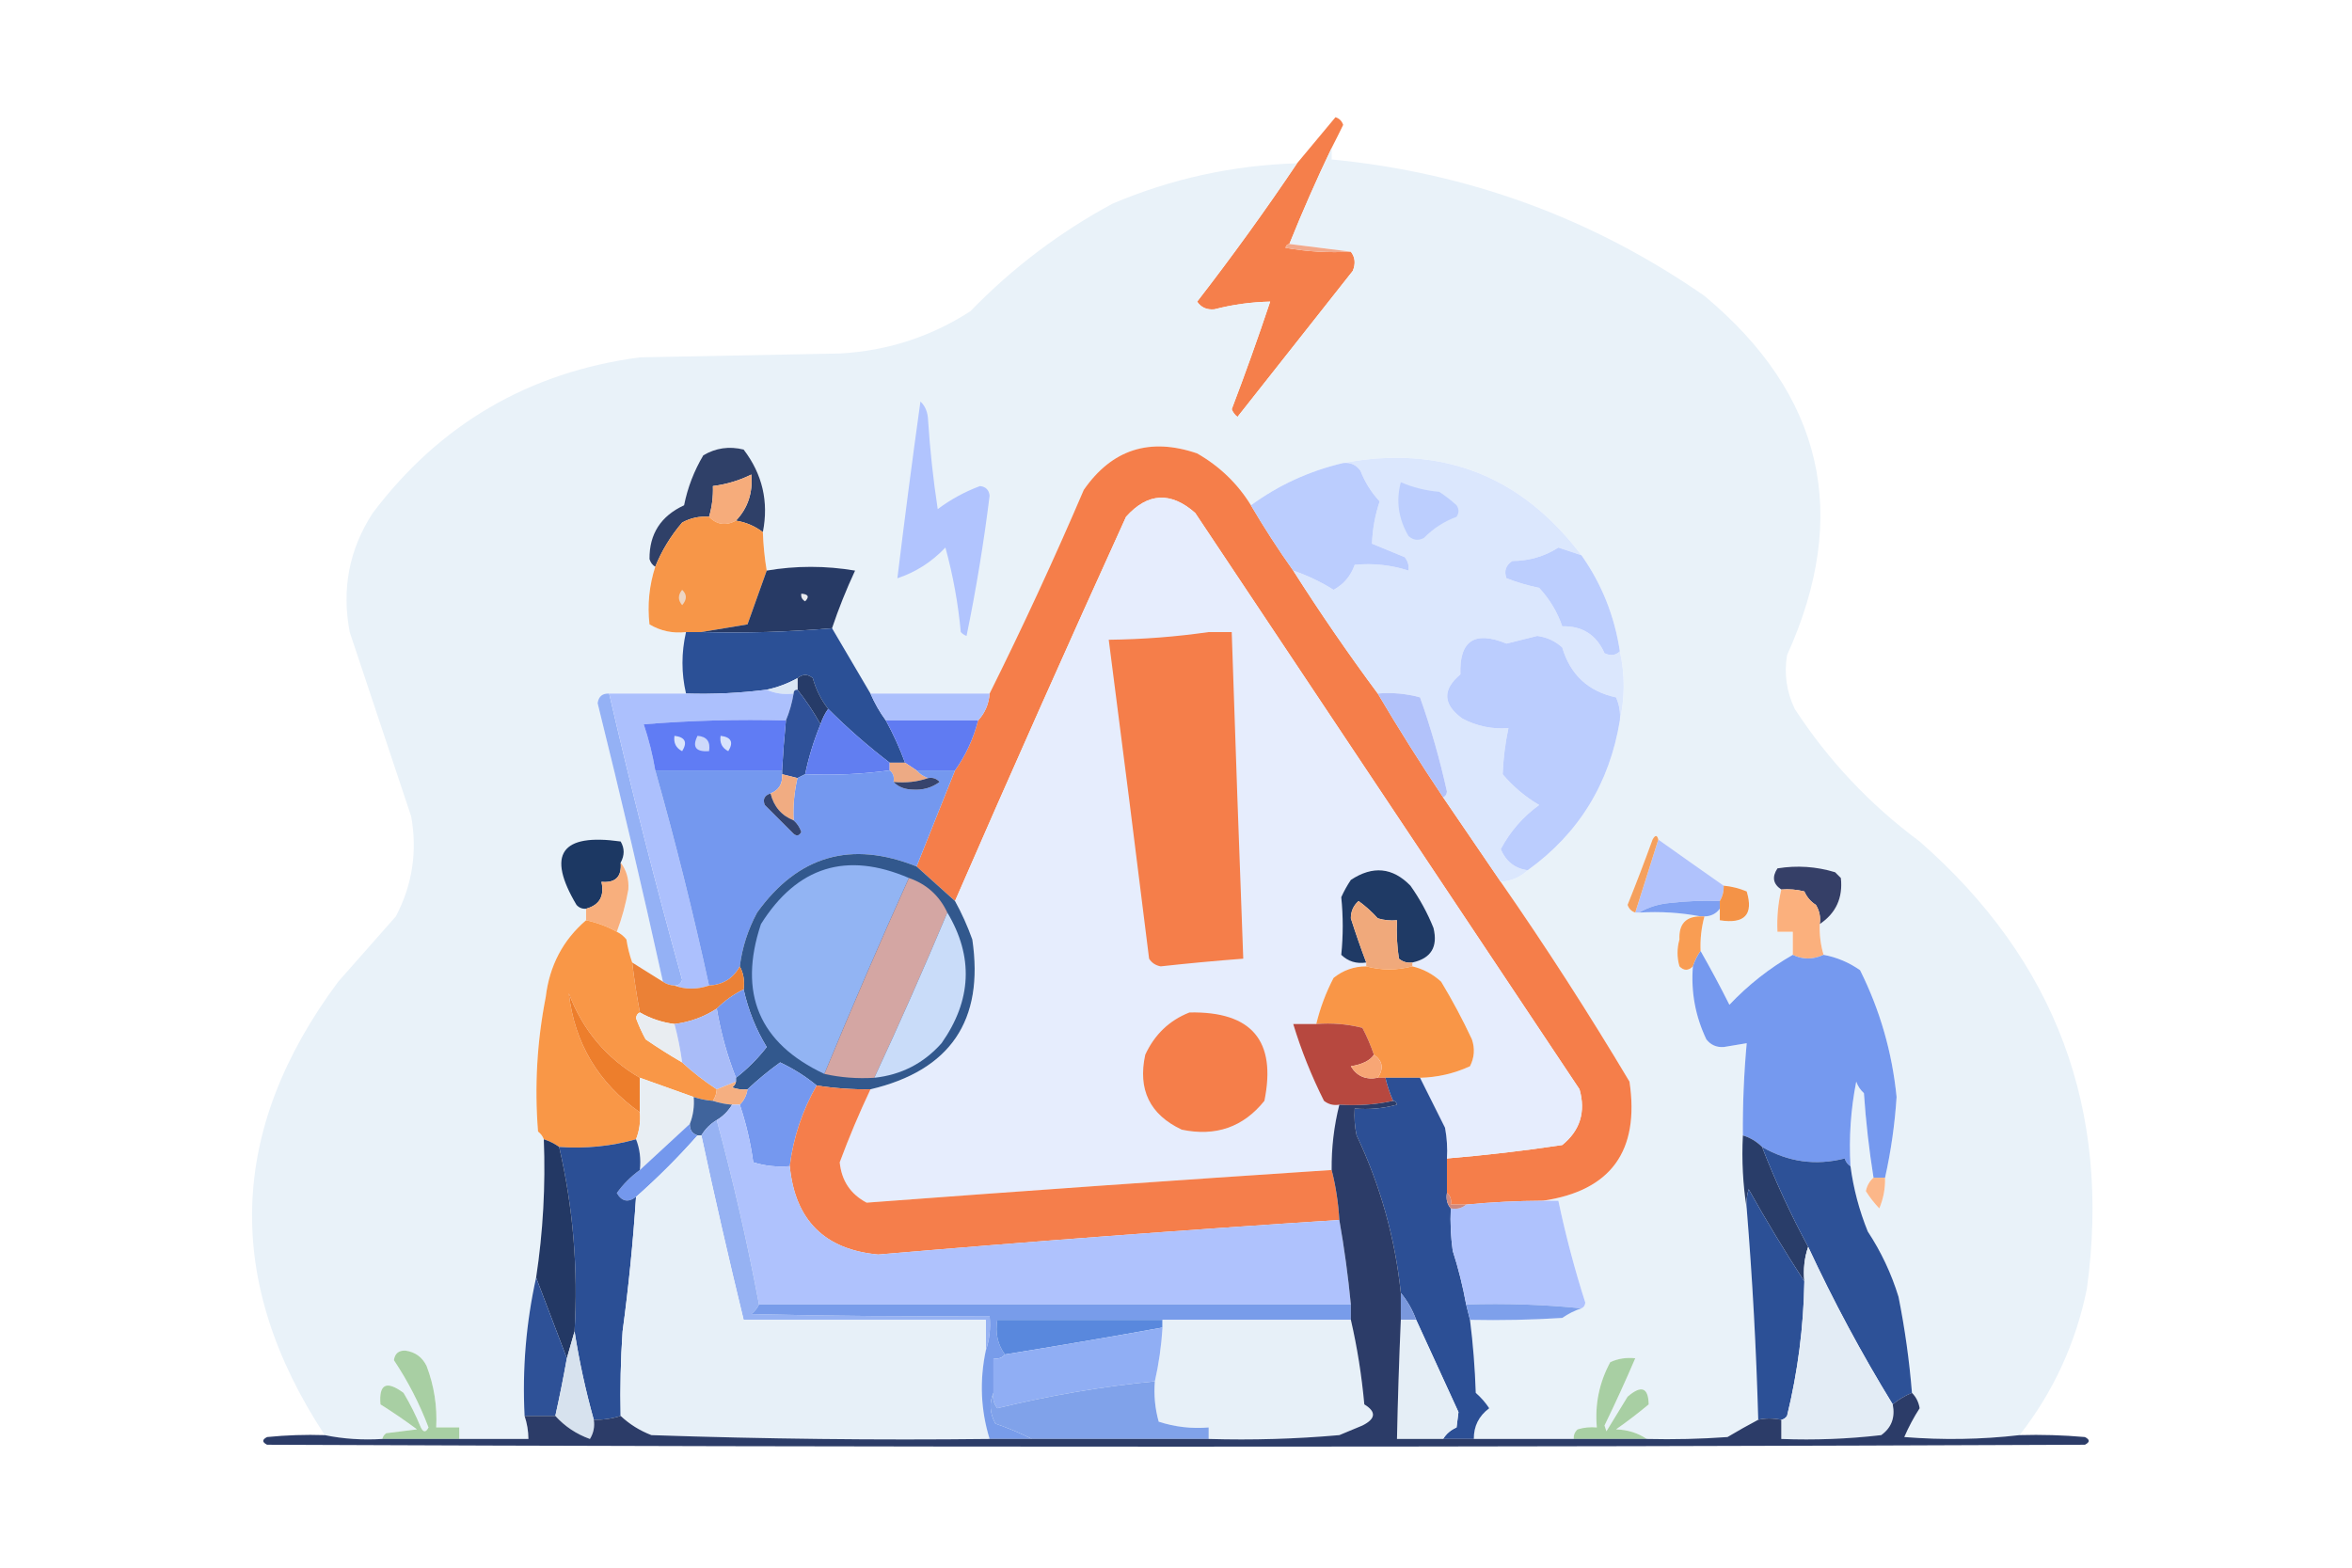 <?xml version="1.0" encoding="UTF-8"?>
<!DOCTYPE svg PUBLIC "-//W3C//DTD SVG 1.1//EN" "http://www.w3.org/Graphics/SVG/1.1/DTD/svg11.dtd">
<svg xmlns="http://www.w3.org/2000/svg" version="1.1" width="612px" height="408px" style="shape-rendering:geometricPrecision; text-rendering:geometricPrecision; image-rendering:optimizeQuality; fill-rule:evenodd; clip-rule:evenodd" xmlns:xlink="http://www.w3.org/1999/xlink">
<g><path style="opacity:1" fill="#f57f4b" d="M 346.5,38.5 C 342.597,46.648 338.93,54.981 335.5,63.5C 334.957,63.56 334.624,63.893 334.5,64.5C 340.128,65.495 345.794,65.829 351.5,65.5C 352.613,66.946 352.78,68.613 352,70.5C 342,83.167 332,95.833 322,108.5C 321.308,107.975 320.808,107.308 320.5,106.5C 324.041,97.207 327.375,87.874 330.5,78.5C 325.593,78.601 320.76,79.268 316,80.5C 314.027,80.691 312.527,80.024 311.5,78.5C 320.604,66.743 329.27,54.743 337.5,42.5C 340.836,38.491 344.169,34.491 347.5,30.5C 348.5,30.833 349.167,31.5 349.5,32.5C 348.481,34.604 347.481,36.604 346.5,38.5 Z"/></g>
<g><path style="opacity:1" fill="#e9f2f9" d="M 346.5,38.5 C 346.5,39.5 346.5,40.5 346.5,41.5C 382.021,44.948 414.355,56.782 443.5,77C 474.402,102.771 481.569,133.938 465,170.5C 464.191,175.363 464.858,180.03 467,184.5C 475.748,197.917 486.582,209.417 499.5,219C 534.926,250.02 549.426,288.853 543,335.5C 540.099,349.629 534.266,362.295 525.5,373.5C 515.577,374.64 505.577,374.807 495.5,374C 496.638,371.371 497.971,368.871 499.5,366.5C 499.248,364.927 498.582,363.594 497.5,362.5C 496.823,354.116 495.656,345.783 494,337.5C 492.136,331.44 489.47,325.774 486,320.5C 483.779,315.007 482.279,309.34 481.5,303.5C 481.071,296.053 481.571,288.719 483,281.5C 483.419,282.672 484.085,283.672 485,284.5C 485.508,291.922 486.342,299.256 487.5,306.5C 486.475,307.374 485.808,308.541 485.5,310C 486.497,311.596 487.663,313.096 489,314.5C 490.079,311.937 490.579,309.271 490.5,306.5C 492.04,299.589 493.04,292.589 493.5,285.5C 492.347,273.885 489.181,262.885 484,252.5C 481.104,250.467 477.937,249.134 474.5,248.5C 473.735,245.904 473.401,243.237 473.5,240.5C 477.729,237.665 479.562,233.665 479,228.5C 478.5,228 478,227.5 477.5,227C 472.589,225.508 467.589,225.174 462.5,226C 461.02,228.235 461.353,230.068 463.5,231.5C 462.656,235.099 462.323,238.766 462.5,242.5C 463.833,242.5 465.167,242.5 466.5,242.5C 466.5,244.5 466.5,246.5 466.5,248.5C 460.425,251.972 454.925,256.306 450,261.5C 447.578,256.683 445.078,252.016 442.5,247.5C 442.368,244.43 442.701,241.43 443.5,238.5C 445.199,238.473 446.533,237.806 447.5,236.5C 447.5,237.5 447.5,238.5 447.5,239.5C 453.981,240.526 456.314,238.026 454.5,232C 452.564,231.187 450.564,230.687 448.5,230.5C 442.878,226.562 437.211,222.562 431.5,218.5C 431.19,217.262 430.69,217.262 430,218.5C 427.931,224.206 425.765,229.872 423.5,235.5C 423.855,236.522 424.522,237.189 425.5,237.5C 425.833,237.5 426.167,237.5 426.5,237.5C 432.026,237.179 437.36,237.512 442.5,238.5C 438.648,238.489 436.815,240.489 437,244.5C 436.333,246.833 436.333,249.167 437,251.5C 438.145,252.684 439.312,252.684 440.5,251.5C 439.965,258.157 441.132,264.49 444,270.5C 445.126,271.944 446.626,272.61 448.5,272.5C 450.512,272.16 452.512,271.827 454.5,271.5C 453.776,279.479 453.442,287.479 453.5,295.5C 453.177,302.022 453.51,308.355 454.5,314.5C 455.991,332.802 456.991,351.135 457.5,369.5C 454.858,370.895 452.191,372.395 449.5,374C 442.508,374.5 435.508,374.666 428.5,374.5C 426.189,372.932 423.522,372.098 420.5,372C 423.423,369.955 426.257,367.788 429,365.5C 428.911,361.075 427.078,360.408 423.5,363.5C 421.667,366.5 419.833,369.5 418,372.5C 417.833,372 417.667,371.5 417.5,371C 420.338,365.163 423.005,359.33 425.5,353.5C 423.208,353.244 421.041,353.577 419,354.5C 416.132,359.801 414.965,365.467 415.5,371.5C 413.801,371.34 412.134,371.506 410.5,372C 409.748,372.671 409.414,373.504 409.5,374.5C 400.833,374.5 392.167,374.5 383.5,374.5C 383.461,371.19 384.794,368.524 387.5,366.5C 386.52,365.019 385.353,363.685 384,362.5C 383.793,356.086 383.293,349.753 382.5,343.5C 390.507,343.666 398.507,343.5 406.5,343C 408.078,341.906 409.745,341.072 411.5,340.5C 412.097,340.265 412.43,339.765 412.5,339C 409.71,330.264 407.377,321.431 405.5,312.5C 404.167,312.5 402.833,312.5 401.5,312.5C 419.173,309.888 426.673,299.554 424,281.5C 413.429,263.767 402.262,246.433 390.5,229.5C 393.241,229.293 395.574,228.293 397.5,226.5C 410.802,216.922 418.802,203.922 421.5,187.5C 422.833,181.5 422.833,175.5 421.5,169.5C 420.105,160.298 416.771,151.965 411.5,144.5C 395.711,123.685 375.045,115.685 349.5,120.5C 340.702,122.568 332.702,126.235 325.5,131.5C 322.024,125.859 317.357,121.359 311.5,118C 299.155,113.782 289.322,116.949 282,127.5C 274.287,145.515 266.121,163.182 257.5,180.5C 247.167,180.5 236.833,180.5 226.5,180.5C 223.139,174.816 219.806,169.149 216.5,163.5C 218.21,158.409 220.21,153.409 222.5,148.5C 214.776,147.202 207.109,147.202 199.5,148.5C 198.949,145.193 198.616,141.86 198.5,138.5C 200.06,130.574 198.393,123.407 193.5,117C 189.756,116.071 186.256,116.571 183,118.5C 180.59,122.563 178.923,126.896 178,131.5C 171.94,134.303 168.94,138.97 169,145.5C 169.278,146.416 169.778,147.082 170.5,147.5C 168.929,152.397 168.429,157.397 169,162.5C 171.904,164.227 175.07,164.893 178.5,164.5C 177.27,169.878 177.27,175.211 178.5,180.5C 171.833,180.5 165.167,180.5 158.5,180.5C 156.748,180.418 155.748,181.251 155.5,183C 161.489,207.088 167.156,231.254 172.5,255.5C 169.833,253.833 167.167,252.167 164.5,250.5C 163.815,248.586 163.315,246.586 163,244.5C 162.292,243.619 161.458,242.953 160.5,242.5C 161.832,238.966 162.832,235.3 163.5,231.5C 163.684,228.795 163.017,226.462 161.5,224.5C 162.536,222.609 162.536,220.776 161.5,219C 145.991,216.812 142.157,222.312 150,235.5C 150.671,236.252 151.504,236.586 152.5,236.5C 152.5,237.5 152.5,238.5 152.5,239.5C 146.477,244.656 142.977,251.323 142,259.5C 139.731,271.074 139.065,282.741 140,294.5C 140.717,295.044 141.217,295.711 141.5,296.5C 141.973,308.6 141.307,320.6 139.5,332.5C 136.883,344.319 135.883,356.319 136.5,368.5C 137.15,370.435 137.483,372.435 137.5,374.5C 131.5,374.5 125.5,374.5 119.5,374.5C 119.5,373.5 119.5,372.5 119.5,371.5C 117.5,371.5 115.5,371.5 113.5,371.5C 113.795,365.989 112.962,360.656 111,355.5C 109.865,353.197 108.032,351.864 105.5,351.5C 103.734,351.434 102.734,352.268 102.5,354C 106.146,359.457 109.146,365.291 111.5,371.5C 110.833,372.833 110.167,372.833 109.5,371.5C 108.237,368.397 106.737,365.397 105,362.5C 100.543,359.195 98.543,360.195 99,365.5C 102.253,367.543 105.42,369.71 108.5,372C 105.833,372.333 103.167,372.667 100.5,373C 99.944,373.383 99.611,373.883 99.5,374.5C 94.305,374.821 89.305,374.487 84.5,373.5C 58.164,333.37 59.331,294.037 88,255.5C 93,249.833 98,244.167 103,238.5C 107.289,230.347 108.622,221.681 107,212.5C 101.667,196.5 96.333,180.5 91,164.5C 88.854,153.286 90.854,142.953 97,133.5C 114.507,110.328 137.674,96.828 166.5,93C 183.833,92.667 201.167,92.333 218.5,92C 230.837,91.332 242.171,87.665 252.5,81C 263.415,69.746 275.748,60.413 289.5,53C 304.826,46.501 320.826,43.001 337.5,42.5C 329.27,54.743 320.604,66.743 311.5,78.5C 312.527,80.024 314.027,80.691 316,80.5C 320.76,79.268 325.593,78.601 330.5,78.5C 327.375,87.874 324.041,97.207 320.5,106.5C 320.808,107.308 321.308,107.975 322,108.5C 332,95.833 342,83.167 352,70.5C 352.78,68.613 352.613,66.946 351.5,65.5C 346.167,64.833 340.833,64.167 335.5,63.5C 338.93,54.981 342.597,46.648 346.5,38.5 Z"/></g>
<g><path style="opacity:1" fill="#f2a98b" d="M 335.5,63.5 C 340.833,64.167 346.167,64.833 351.5,65.5C 345.794,65.829 340.128,65.495 334.5,64.5C 334.624,63.893 334.957,63.56 335.5,63.5 Z"/></g>
<g><path style="opacity:1" fill="#b1c4fe" d="M 239.5,104.5 C 240.777,105.694 241.444,107.36 241.5,109.5C 242.003,117.209 242.836,124.876 244,132.5C 247.362,129.985 251.029,127.985 255,126.5C 256.5,126.667 257.333,127.5 257.5,129C 255.986,141.25 253.986,153.416 251.5,165.5C 250.914,165.291 250.414,164.957 250,164.5C 249.313,157.047 247.98,149.714 246,142.5C 242.44,146.248 238.273,148.915 233.5,150.5C 235.371,135.111 237.371,119.778 239.5,104.5 Z"/></g>
<g><path style="opacity:1" fill="#2f4068" d="M 198.5,138.5 C 196.453,136.925 194.119,135.925 191.5,135.5C 194.588,132.237 195.922,128.237 195.5,123.5C 192.381,125.051 189.048,126.051 185.5,126.5C 185.599,129.237 185.265,131.904 184.5,134.5C 182.011,134.298 179.677,134.798 177.5,136C 174.5,139.514 172.167,143.347 170.5,147.5C 169.778,147.082 169.278,146.416 169,145.5C 168.94,138.97 171.94,134.303 178,131.5C 178.923,126.896 180.59,122.563 183,118.5C 186.256,116.571 189.756,116.071 193.5,117C 198.393,123.407 200.06,130.574 198.5,138.5 Z"/></g>
<g><path style="opacity:1" fill="#f57e4a" d="M 325.5,131.5 C 328.907,137.309 332.574,142.975 336.5,148.5C 343.476,159.465 350.809,170.131 358.5,180.5C 363.906,189.641 369.572,198.641 375.5,207.5C 380.5,214.833 385.5,222.167 390.5,229.5C 402.262,246.433 413.429,263.767 424,281.5C 426.673,299.554 419.173,309.888 401.5,312.5C 394.814,312.527 388.148,312.861 381.5,313.5C 380.167,313.5 378.833,313.5 377.5,313.5C 377.737,312.209 377.404,311.209 376.5,310.5C 376.5,307.5 376.5,304.5 376.5,301.5C 386.552,300.663 396.552,299.496 406.5,298C 411.153,294.212 412.653,289.378 411,283.5C 377.667,233.5 344.333,183.5 311,133.5C 304.633,127.888 298.633,128.221 293,134.5C 277.88,167.737 263.047,201.07 248.5,234.5C 245.141,231.471 241.808,228.471 238.5,225.5C 241.837,217.155 245.17,208.821 248.5,200.5C 251.284,196.595 253.284,192.262 254.5,187.5C 256.293,185.574 257.293,183.241 257.5,180.5C 266.121,163.182 274.287,145.515 282,127.5C 289.322,116.949 299.155,113.782 311.5,118C 317.357,121.359 322.024,125.859 325.5,131.5 Z"/></g>
<g><path style="opacity:1" fill="#dbe7fd" d="M 411.5,144.5 C 409.516,143.844 407.516,143.178 405.5,142.5C 401.888,144.809 397.888,145.976 393.5,146C 391.789,147.133 391.289,148.633 392,150.5C 394.737,151.56 397.57,152.394 400.5,153C 403.225,155.942 405.225,159.275 406.5,163C 411.705,162.865 415.372,165.198 417.5,170C 419.066,170.765 420.399,170.598 421.5,169.5C 422.833,175.5 422.833,181.5 421.5,187.5C 421.682,185.409 421.348,183.409 420.5,181.5C 413.275,179.942 408.608,175.609 406.5,168.5C 404.651,166.826 402.484,165.826 400,165.5C 397.333,166.167 394.667,166.833 392,167.5C 383.693,164.074 379.693,166.741 380,175.5C 375.26,179.492 375.427,183.325 380.5,187C 384.253,188.989 388.253,189.822 392.5,189.5C 391.656,193.494 391.156,197.494 391,201.5C 393.727,204.731 396.894,207.397 400.5,209.5C 396.279,212.555 392.945,216.388 390.5,221C 391.839,224.18 394.173,226.014 397.5,226.5C 395.574,228.293 393.241,229.293 390.5,229.5C 385.5,222.167 380.5,214.833 375.5,207.5C 376.097,207.265 376.43,206.765 376.5,206C 374.669,197.676 372.336,189.509 369.5,181.5C 365.893,180.511 362.226,180.177 358.5,180.5C 350.809,170.131 343.476,159.465 336.5,148.5C 340.191,149.762 343.691,151.429 347,153.5C 349.638,152.083 351.472,149.916 352.5,147C 357.267,146.533 361.933,147.033 366.5,148.5C 366.67,147.178 366.337,146.011 365.5,145C 362.65,143.829 359.816,142.662 357,141.5C 357.137,137.714 357.804,134.047 359,130.5C 356.833,128.17 355.166,125.503 354,122.5C 352.89,120.963 351.39,120.297 349.5,120.5C 375.045,115.685 395.711,123.685 411.5,144.5 Z"/></g>
<g><path style="opacity:1" fill="#bbcdfe" d="M 349.5,120.5 C 351.39,120.297 352.89,120.963 354,122.5C 355.166,125.503 356.833,128.17 359,130.5C 357.804,134.047 357.137,137.714 357,141.5C 359.816,142.662 362.65,143.829 365.5,145C 366.337,146.011 366.67,147.178 366.5,148.5C 361.933,147.033 357.267,146.533 352.5,147C 351.472,149.916 349.638,152.083 347,153.5C 343.691,151.429 340.191,149.762 336.5,148.5C 332.574,142.975 328.907,137.309 325.5,131.5C 332.702,126.235 340.702,122.568 349.5,120.5 Z"/></g>
<g><path style="opacity:1" fill="#f6ac7b" d="M 191.5,135.5 C 188.875,136.924 186.542,136.591 184.5,134.5C 185.265,131.904 185.599,129.237 185.5,126.5C 189.048,126.051 192.381,125.051 195.5,123.5C 195.922,128.237 194.588,132.237 191.5,135.5 Z"/></g>
<g><path style="opacity:1" fill="#bccefe" d="M 364.5,125.5 C 367.62,126.86 370.953,127.693 374.5,128C 376.09,129.046 377.59,130.213 379,131.5C 379.667,132.5 379.667,133.5 379,134.5C 375.776,135.688 372.943,137.522 370.5,140C 369.056,140.781 367.723,140.614 366.5,139.5C 363.874,135.03 363.208,130.363 364.5,125.5 Z"/></g>
<g><path style="opacity:1" fill="#e6edfd" d="M 376.5,301.5 C 376.664,298.813 376.497,296.146 376,293.5C 373.807,289.114 371.64,284.78 369.5,280.5C 374.049,280.391 378.382,279.391 382.5,277.5C 383.647,275.235 383.814,272.902 383,270.5C 380.588,265.341 377.921,260.341 375,255.5C 372.843,253.505 370.343,252.172 367.5,251.5C 367.5,251.167 367.5,250.833 367.5,250.5C 372.369,249.438 374.202,246.438 373,241.5C 371.435,237.6 369.435,233.934 367,230.5C 362.363,225.735 357.196,225.235 351.5,229C 350.54,230.419 349.707,231.919 349,233.5C 349.508,238.515 349.508,243.515 349,248.5C 350.789,250.229 352.956,250.896 355.5,250.5C 355.5,250.833 355.5,251.167 355.5,251.5C 352.325,251.503 349.492,252.503 347,254.5C 344.998,258.342 343.498,262.342 342.5,266.5C 340.5,266.5 338.5,266.5 336.5,266.5C 338.569,273.32 341.236,279.987 344.5,286.5C 345.689,287.429 347.022,287.762 348.5,287.5C 347.103,293.071 346.436,298.738 346.5,304.5C 306.134,307.145 265.801,309.979 225.5,313C 221.301,310.775 218.968,307.275 218.5,302.5C 220.894,296.046 223.561,289.713 226.5,283.5C 247.284,278.595 256.117,265.595 253,244.5C 251.746,240.996 250.246,237.663 248.5,234.5C 263.047,201.07 277.88,167.737 293,134.5C 298.633,128.221 304.633,127.888 311,133.5C 344.333,183.5 377.667,233.5 411,283.5C 412.653,289.378 411.153,294.212 406.5,298C 396.552,299.496 386.552,300.663 376.5,301.5 Z"/></g>
<g><path style="opacity:1" fill="#f79648" d="M 184.5,134.5 C 186.542,136.591 188.875,136.924 191.5,135.5C 194.119,135.925 196.453,136.925 198.5,138.5C 198.616,141.86 198.949,145.193 199.5,148.5C 197.837,153.154 196.171,157.821 194.5,162.5C 190.353,163.167 186.353,163.834 182.5,164.5C 181.167,164.5 179.833,164.5 178.5,164.5C 175.07,164.893 171.904,164.227 169,162.5C 168.429,157.397 168.929,152.397 170.5,147.5C 172.167,143.347 174.5,139.514 177.5,136C 179.677,134.798 182.011,134.298 184.5,134.5 Z"/></g>
<g><path style="opacity:1" fill="#bccefe" d="M 411.5,144.5 C 416.771,151.965 420.105,160.298 421.5,169.5C 420.399,170.598 419.066,170.765 417.5,170C 415.372,165.198 411.705,162.865 406.5,163C 405.225,159.275 403.225,155.942 400.5,153C 397.57,152.394 394.737,151.56 392,150.5C 391.289,148.633 391.789,147.133 393.5,146C 397.888,145.976 401.888,144.809 405.5,142.5C 407.516,143.178 409.516,143.844 411.5,144.5 Z"/></g>
<g><path style="opacity:1" fill="#273a65" d="M 216.5,163.5 C 205.248,164.477 193.914,164.811 182.5,164.5C 186.353,163.834 190.353,163.167 194.5,162.5C 196.171,157.821 197.837,153.154 199.5,148.5C 207.109,147.202 214.776,147.202 222.5,148.5C 220.21,153.409 218.21,158.409 216.5,163.5 Z"/></g>
<g><path style="opacity:1" fill="#e8eaee" d="M 208.5,154.5 C 210.337,154.639 210.67,155.306 209.5,156.5C 208.702,156.043 208.369,155.376 208.5,154.5 Z"/></g>
<g><path style="opacity:1" fill="#edd5c4" d="M 177.5,153.5 C 178.782,154.708 178.782,156.042 177.5,157.5C 176.374,156.192 176.374,154.858 177.5,153.5 Z"/></g>
<g><path style="opacity:1" fill="#2b5096" d="M 216.5,163.5 C 219.806,169.149 223.139,174.816 226.5,180.5C 227.596,183.032 228.929,185.365 230.5,187.5C 232.438,191.043 234.105,194.71 235.5,198.5C 234.167,198.5 232.833,198.5 231.5,198.5C 225.839,194.17 220.506,189.504 215.5,184.5C 213.653,182.139 212.32,179.472 211.5,176.5C 210.192,175.374 208.858,175.374 207.5,176.5C 204.993,177.892 202.327,178.892 199.5,179.5C 192.543,180.386 185.543,180.72 178.5,180.5C 177.27,175.211 177.27,169.878 178.5,164.5C 179.833,164.5 181.167,164.5 182.5,164.5C 193.914,164.811 205.248,164.477 216.5,163.5 Z"/></g>
<g><path style="opacity:1" fill="#f57e4a" d="M 314.5,164.5 C 316.5,164.5 318.5,164.5 320.5,164.5C 321.433,192.837 322.433,221.17 323.5,249.5C 316.326,250.048 309.159,250.715 302,251.5C 300.674,251.245 299.674,250.578 299,249.5C 295.581,221.815 292.081,194.148 288.5,166.5C 297.358,166.392 306.025,165.725 314.5,164.5 Z"/></g>
<g><path style="opacity:1" fill="#bbcdfe" d="M 421.5,187.5 C 418.802,203.922 410.802,216.922 397.5,226.5C 394.173,226.014 391.839,224.18 390.5,221C 392.945,216.388 396.279,212.555 400.5,209.5C 396.894,207.397 393.727,204.731 391,201.5C 391.156,197.494 391.656,193.494 392.5,189.5C 388.253,189.822 384.253,188.989 380.5,187C 375.427,183.325 375.26,179.492 380,175.5C 379.693,166.741 383.693,164.074 392,167.5C 394.667,166.833 397.333,166.167 400,165.5C 402.484,165.826 404.651,166.826 406.5,168.5C 408.608,175.609 413.275,179.942 420.5,181.5C 421.348,183.409 421.682,185.409 421.5,187.5 Z"/></g>
<g><path style="opacity:1" fill="#263b68" d="M 215.5,184.5 C 214.655,185.671 213.989,187.005 213.5,188.5C 211.748,185.328 209.748,182.328 207.5,179.5C 207.5,178.5 207.5,177.5 207.5,176.5C 208.858,175.374 210.192,175.374 211.5,176.5C 212.32,179.472 213.653,182.139 215.5,184.5 Z"/></g>
<g><path style="opacity:1" fill="#dae6f5" d="M 207.5,176.5 C 207.5,177.5 207.5,178.5 207.5,179.5C 206.833,179.5 206.5,179.833 206.5,180.5C 203.941,180.802 201.607,180.468 199.5,179.5C 202.327,178.892 204.993,177.892 207.5,176.5 Z"/></g>
<g><path style="opacity:1" fill="#94b1f5" d="M 158.5,180.5 C 164.275,205.433 170.609,230.267 177.5,255C 177.164,256.03 176.497,256.53 175.5,256.5C 174.391,256.443 173.391,256.11 172.5,255.5C 167.156,231.254 161.489,207.088 155.5,183C 155.748,181.251 156.748,180.418 158.5,180.5 Z"/></g>
<g><path style="opacity:1" fill="#acc0fd" d="M 199.5,179.5 C 201.607,180.468 203.941,180.802 206.5,180.5C 206.073,183.01 205.407,185.343 204.5,187.5C 192.149,187.168 179.815,187.501 167.5,188.5C 168.816,192.429 169.816,196.429 170.5,200.5C 175.729,218.98 180.396,237.647 184.5,256.5C 181.344,257.551 178.344,257.551 175.5,256.5C 176.497,256.53 177.164,256.03 177.5,255C 170.609,230.267 164.275,205.433 158.5,180.5C 165.167,180.5 171.833,180.5 178.5,180.5C 185.543,180.72 192.543,180.386 199.5,179.5 Z"/></g>
<g><path style="opacity:1" fill="#2f5199" d="M 207.5,179.5 C 209.748,182.328 211.748,185.328 213.5,188.5C 211.768,192.697 210.435,197.031 209.5,201.5C 208.833,201.833 208.167,202.167 207.5,202.5C 206.167,202.167 204.833,201.833 203.5,201.5C 203.5,201.167 203.5,200.833 203.5,200.5C 203.739,196.158 204.073,191.824 204.5,187.5C 205.407,185.343 206.073,183.01 206.5,180.5C 206.5,179.833 206.833,179.5 207.5,179.5 Z"/></g>
<g><path style="opacity:1" fill="#acc0fd" d="M 226.5,180.5 C 236.833,180.5 247.167,180.5 257.5,180.5C 257.293,183.241 256.293,185.574 254.5,187.5C 246.5,187.5 238.5,187.5 230.5,187.5C 228.929,185.365 227.596,183.032 226.5,180.5 Z"/></g>
<g><path style="opacity:1" fill="#b2c2fa" d="M 358.5,180.5 C 362.226,180.177 365.893,180.511 369.5,181.5C 372.336,189.509 374.669,197.676 376.5,206C 376.43,206.765 376.097,207.265 375.5,207.5C 369.572,198.641 363.906,189.641 358.5,180.5 Z"/></g>
<g><path style="opacity:1" fill="#607cf4" d="M 204.5,187.5 C 204.073,191.824 203.739,196.158 203.5,200.5C 192.5,200.5 181.5,200.5 170.5,200.5C 169.816,196.429 168.816,192.429 167.5,188.5C 179.815,187.501 192.149,187.168 204.5,187.5 Z"/></g>
<g><path style="opacity:1" fill="#617ef1" d="M 215.5,184.5 C 220.506,189.504 225.839,194.17 231.5,198.5C 231.5,199.167 231.5,199.833 231.5,200.5C 224.352,201.492 217.019,201.825 209.5,201.5C 210.435,197.031 211.768,192.697 213.5,188.5C 213.989,187.005 214.655,185.671 215.5,184.5 Z"/></g>
<g><path style="opacity:1" fill="#607bf2" d="M 230.5,187.5 C 238.5,187.5 246.5,187.5 254.5,187.5C 253.284,192.262 251.284,196.595 248.5,200.5C 245.167,200.5 241.833,200.5 238.5,200.5C 237.5,199.833 236.5,199.167 235.5,198.5C 234.105,194.71 232.438,191.043 230.5,187.5 Z"/></g>
<g><path style="opacity:1" fill="#d9e4fc" d="M 175.5,191.5 C 178.275,191.834 178.941,193.167 177.5,195.5C 175.889,194.68 175.222,193.346 175.5,191.5 Z"/></g>
<g><path style="opacity:1" fill="#cdd9fb" d="M 181.5,191.5 C 183.912,191.694 184.912,193.027 184.5,195.5C 181.046,195.733 180.046,194.4 181.5,191.5 Z"/></g>
<g><path style="opacity:1" fill="#d7e3fc" d="M 187.5,191.5 C 190.275,191.834 190.941,193.167 189.5,195.5C 187.889,194.68 187.222,193.346 187.5,191.5 Z"/></g>
<g><path style="opacity:1" fill="#edaa84" d="M 231.5,198.5 C 232.833,198.5 234.167,198.5 235.5,198.5C 236.5,199.167 237.5,199.833 238.5,200.5C 239.29,201.401 240.29,202.068 241.5,202.5C 238.713,203.477 235.713,203.81 232.5,203.5C 232.737,202.209 232.404,201.209 231.5,200.5C 231.5,199.833 231.5,199.167 231.5,198.5 Z"/></g>
<g><path style="opacity:1" fill="#7498ef" d="M 170.5,200.5 C 181.5,200.5 192.5,200.5 203.5,200.5C 203.5,200.833 203.5,201.167 203.5,201.5C 203.69,203.959 202.69,205.626 200.5,206.5C 198.915,207.002 198.415,208.002 199,209.5C 201.5,212 204,214.5 206.5,217C 207.332,217.688 207.998,217.521 208.5,216.5C 208.058,215.261 207.391,214.261 206.5,213.5C 206.323,209.766 206.656,206.099 207.5,202.5C 208.167,202.167 208.833,201.833 209.5,201.5C 217.019,201.825 224.352,201.492 231.5,200.5C 232.404,201.209 232.737,202.209 232.5,203.5C 233.694,204.777 235.36,205.444 237.5,205.5C 240.131,205.679 242.465,205.013 244.5,203.5C 243.675,202.614 242.675,202.281 241.5,202.5C 240.29,202.068 239.29,201.401 238.5,200.5C 241.833,200.5 245.167,200.5 248.5,200.5C 245.17,208.821 241.837,217.155 238.5,225.5C 221.466,218.68 207.633,222.68 197,237.5C 194.615,241.924 193.115,246.591 192.5,251.5C 190.812,254.607 188.145,256.274 184.5,256.5C 180.396,237.647 175.729,218.98 170.5,200.5 Z"/></g>
<g><path style="opacity:1" fill="#f1ac82" d="M 203.5,201.5 C 204.833,201.833 206.167,202.167 207.5,202.5C 206.656,206.099 206.323,209.766 206.5,213.5C 203.357,212.254 201.357,209.92 200.5,206.5C 202.69,205.626 203.69,203.959 203.5,201.5 Z"/></g>
<g><path style="opacity:1" fill="#37446d" d="M 241.5,202.5 C 242.675,202.281 243.675,202.614 244.5,203.5C 242.465,205.013 240.131,205.679 237.5,205.5C 235.36,205.444 233.694,204.777 232.5,203.5C 235.713,203.81 238.713,203.477 241.5,202.5 Z"/></g>
<g><path style="opacity:1" fill="#34446f" d="M 200.5,206.5 C 201.357,209.92 203.357,212.254 206.5,213.5C 207.391,214.261 208.058,215.261 208.5,216.5C 207.998,217.521 207.332,217.688 206.5,217C 204,214.5 201.5,212 199,209.5C 198.415,208.002 198.915,207.002 200.5,206.5 Z"/></g>
<g><path style="opacity:1" fill="#1c3863" d="M 161.5,224.5 C 161.817,228.172 160.151,229.838 156.5,229.5C 157.32,233.222 155.987,235.555 152.5,236.5C 151.504,236.586 150.671,236.252 150,235.5C 142.157,222.312 145.991,216.812 161.5,219C 162.536,220.776 162.536,222.609 161.5,224.5 Z"/></g>
<g><path style="opacity:1" fill="#b0c2fc" d="M 431.5,218.5 C 437.211,222.562 442.878,226.562 448.5,230.5C 448.567,231.959 448.234,233.292 447.5,234.5C 443.154,234.334 438.821,234.501 434.5,235C 431.543,235.279 428.877,236.113 426.5,237.5C 426.167,237.5 425.833,237.5 425.5,237.5C 427.5,231.167 429.5,224.833 431.5,218.5 Z"/></g>
<g><path style="opacity:1" fill="#32588d" d="M 238.5,225.5 C 241.808,228.471 245.141,231.471 248.5,234.5C 250.246,237.663 251.746,240.996 253,244.5C 256.117,265.595 247.284,278.595 226.5,283.5C 221.797,283.563 217.13,283.229 212.5,282.5C 209.635,280.144 206.468,278.144 203,276.5C 200.013,278.654 197.18,280.987 194.5,283.5C 193.127,283.657 191.793,283.49 190.5,283C 191.056,282.617 191.389,282.117 191.5,281.5C 191.5,281.167 191.5,280.833 191.5,280.5C 194.479,278.188 197.146,275.521 199.5,272.5C 196.669,267.837 194.669,262.837 193.5,257.5C 193.795,255.265 193.461,253.265 192.5,251.5C 193.115,246.591 194.615,241.924 197,237.5C 207.633,222.68 221.466,218.68 238.5,225.5 Z"/></g>
<g><path style="opacity:1" fill="#f8af7d" d="M 161.5,224.5 C 163.017,226.462 163.684,228.795 163.5,231.5C 162.832,235.3 161.832,238.966 160.5,242.5C 157.993,241.108 155.327,240.108 152.5,239.5C 152.5,238.5 152.5,237.5 152.5,236.5C 155.987,235.555 157.32,233.222 156.5,229.5C 160.151,229.838 161.817,228.172 161.5,224.5 Z"/></g>
<g><path style="opacity:1" fill="#92b4f3" d="M 236.5,228.5 C 228.888,245.39 221.554,262.39 214.5,279.5C 197.516,271.518 192.016,258.518 198,240.5C 207.415,225.528 220.248,221.528 236.5,228.5 Z"/></g>
<g><path style="opacity:1" fill="#f5a05d" d="M 431.5,218.5 C 429.5,224.833 427.5,231.167 425.5,237.5C 424.522,237.189 423.855,236.522 423.5,235.5C 425.765,229.872 427.931,224.206 430,218.5C 430.69,217.262 431.19,217.262 431.5,218.5 Z"/></g>
<g><path style="opacity:1" fill="#353f67" d="M 473.5,240.5 C 473.785,238.712 473.452,237.045 472.5,235.5C 471.155,234.653 470.155,233.487 469.5,232C 467.527,231.505 465.527,231.338 463.5,231.5C 461.353,230.068 461.02,228.235 462.5,226C 467.589,225.174 472.589,225.508 477.5,227C 478,227.5 478.5,228 479,228.5C 479.562,233.665 477.729,237.665 473.5,240.5 Z"/></g>
<g><path style="opacity:1" fill="#1f3a65" d="M 367.5,250.5 C 366.178,250.67 365.011,250.337 364,249.5C 363.502,246.183 363.335,242.85 363.5,239.5C 361.801,239.66 360.134,239.494 358.5,239C 356.983,237.315 355.316,235.815 353.5,234.5C 352.16,235.688 351.493,237.188 351.5,239C 352.752,242.926 354.086,246.759 355.5,250.5C 352.956,250.896 350.789,250.229 349,248.5C 349.508,243.515 349.508,238.515 349,233.5C 349.707,231.919 350.54,230.419 351.5,229C 357.196,225.235 362.363,225.735 367,230.5C 369.435,233.934 371.435,237.6 373,241.5C 374.202,246.438 372.369,249.438 367.5,250.5 Z"/></g>
<g><path style="opacity:1" fill="#d4a6a3" d="M 236.5,228.5 C 241.084,230.082 244.417,233.082 246.5,237.5C 240.422,251.986 234.088,266.319 227.5,280.5C 223.069,280.769 218.735,280.436 214.5,279.5C 221.554,262.39 228.888,245.39 236.5,228.5 Z"/></g>
<g><path style="opacity:1" fill="#f49347" d="M 448.5,230.5 C 450.564,230.687 452.564,231.187 454.5,232C 456.314,238.026 453.981,240.526 447.5,239.5C 447.5,238.5 447.5,237.5 447.5,236.5C 447.5,235.833 447.5,235.167 447.5,234.5C 448.234,233.292 448.567,231.959 448.5,230.5 Z"/></g>
<g><path style="opacity:1" fill="#fbb07d" d="M 463.5,231.5 C 465.527,231.338 467.527,231.505 469.5,232C 470.155,233.487 471.155,234.653 472.5,235.5C 473.452,237.045 473.785,238.712 473.5,240.5C 473.401,243.237 473.735,245.904 474.5,248.5C 471.728,249.767 469.061,249.767 466.5,248.5C 466.5,246.5 466.5,244.5 466.5,242.5C 465.167,242.5 463.833,242.5 462.5,242.5C 462.323,238.766 462.656,235.099 463.5,231.5 Z"/></g>
<g><path style="opacity:1" fill="#f0a97b" d="M 367.5,250.5 C 367.5,250.833 367.5,251.167 367.5,251.5C 363.441,252.564 359.441,252.564 355.5,251.5C 355.5,251.167 355.5,250.833 355.5,250.5C 354.086,246.759 352.752,242.926 351.5,239C 351.493,237.188 352.16,235.688 353.5,234.5C 355.316,235.815 356.983,237.315 358.5,239C 360.134,239.494 361.801,239.66 363.5,239.5C 363.335,242.85 363.502,246.183 364,249.5C 365.011,250.337 366.178,250.67 367.5,250.5 Z"/></g>
<g><path style="opacity:1" fill="#7d9ff1" d="M 447.5,234.5 C 447.5,235.167 447.5,235.833 447.5,236.5C 446.533,237.806 445.199,238.473 443.5,238.5C 443.167,238.5 442.833,238.5 442.5,238.5C 437.36,237.512 432.026,237.179 426.5,237.5C 428.877,236.113 431.543,235.279 434.5,235C 438.821,234.501 443.154,234.334 447.5,234.5 Z"/></g>
<g><path style="opacity:1" fill="#c9dcf9" d="M 246.5,237.5 C 253.357,248.986 252.857,260.319 245,271.5C 240.34,276.747 234.507,279.747 227.5,280.5C 234.088,266.319 240.422,251.986 246.5,237.5 Z"/></g>
<g><path style="opacity:1" fill="#f99d53" d="M 442.5,238.5 C 442.833,238.5 443.167,238.5 443.5,238.5C 442.701,241.43 442.368,244.43 442.5,247.5C 441.655,248.671 440.989,250.005 440.5,251.5C 439.312,252.684 438.145,252.684 437,251.5C 436.333,249.167 436.333,246.833 437,244.5C 436.815,240.489 438.648,238.489 442.5,238.5 Z"/></g>
<g><path style="opacity:1" fill="#f99747" d="M 152.5,239.5 C 155.327,240.108 157.993,241.108 160.5,242.5C 161.458,242.953 162.292,243.619 163,244.5C 163.315,246.586 163.815,248.586 164.5,250.5C 165.023,254.891 165.69,259.224 166.5,263.5C 165.903,263.735 165.57,264.235 165.5,265C 166.196,266.893 167.03,268.726 168,270.5C 171.11,272.636 174.277,274.636 177.5,276.5C 180.28,279.064 183.28,281.397 186.5,283.5C 186.443,284.609 186.11,285.609 185.5,286.5C 183.784,286.371 182.117,286.038 180.5,285.5C 175.838,283.835 171.172,282.168 166.5,280.5C 157.769,275.4 151.602,268.067 148,258.5C 149.508,271.503 155.675,281.836 166.5,289.5C 166.702,291.95 166.369,294.283 165.5,296.5C 159.018,298.324 152.351,298.991 145.5,298.5C 144.329,297.655 142.995,296.989 141.5,296.5C 141.217,295.711 140.717,295.044 140,294.5C 139.065,282.741 139.731,271.074 142,259.5C 142.977,251.323 146.477,244.656 152.5,239.5 Z"/></g>
<g><path style="opacity:1" fill="#7599ef" d="M 442.5,247.5 C 445.078,252.016 447.578,256.683 450,261.5C 454.925,256.306 460.425,251.972 466.5,248.5C 469.061,249.767 471.728,249.767 474.5,248.5C 477.937,249.134 481.104,250.467 484,252.5C 489.181,262.885 492.347,273.885 493.5,285.5C 493.04,292.589 492.04,299.589 490.5,306.5C 489.5,306.5 488.5,306.5 487.5,306.5C 486.342,299.256 485.508,291.922 485,284.5C 484.085,283.672 483.419,282.672 483,281.5C 481.571,288.719 481.071,296.053 481.5,303.5C 480.778,303.082 480.278,302.416 480,301.5C 472.426,303.417 465.26,302.417 458.5,298.5C 457.078,297.075 455.411,296.075 453.5,295.5C 453.442,287.479 453.776,279.479 454.5,271.5C 452.512,271.827 450.512,272.16 448.5,272.5C 446.626,272.61 445.126,271.944 444,270.5C 441.132,264.49 439.965,258.157 440.5,251.5C 440.989,250.005 441.655,248.671 442.5,247.5 Z"/></g>
<g><path style="opacity:1" fill="#eb8136" d="M 164.5,250.5 C 167.167,252.167 169.833,253.833 172.5,255.5C 173.391,256.11 174.391,256.443 175.5,256.5C 178.344,257.551 181.344,257.551 184.5,256.5C 188.145,256.274 190.812,254.607 192.5,251.5C 193.461,253.265 193.795,255.265 193.5,257.5C 190.907,258.754 188.573,260.42 186.5,262.5C 183.136,264.683 179.47,266.016 175.5,266.5C 172.285,266.095 169.285,265.095 166.5,263.5C 165.69,259.224 165.023,254.891 164.5,250.5 Z"/></g>
<g><path style="opacity:1" fill="#f99647" d="M 355.5,251.5 C 359.441,252.564 363.441,252.564 367.5,251.5C 370.343,252.172 372.843,253.505 375,255.5C 377.921,260.341 380.588,265.341 383,270.5C 383.814,272.902 383.647,275.235 382.5,277.5C 378.382,279.391 374.049,280.391 369.5,280.5C 366.5,280.5 363.5,280.5 360.5,280.5C 359.833,280.5 359.167,280.5 358.5,280.5C 360.119,278.075 359.786,276.075 357.5,274.5C 356.702,272.114 355.702,269.78 354.5,267.5C 350.555,266.509 346.555,266.176 342.5,266.5C 343.498,262.342 344.998,258.342 347,254.5C 349.492,252.503 352.325,251.503 355.5,251.5 Z"/></g>
<g><path style="opacity:1" fill="#7597ed" d="M 193.5,257.5 C 194.669,262.837 196.669,267.837 199.5,272.5C 197.146,275.521 194.479,278.188 191.5,280.5C 189.233,274.776 187.566,268.776 186.5,262.5C 188.573,260.42 190.907,258.754 193.5,257.5 Z"/></g>
<g><path style="opacity:1" fill="#ed7e2c" d="M 166.5,280.5 C 166.5,283.5 166.5,286.5 166.5,289.5C 155.675,281.836 149.508,271.503 148,258.5C 151.602,268.067 157.769,275.4 166.5,280.5 Z"/></g>
<g><path style="opacity:1" fill="#e9edf1" d="M 166.5,263.5 C 169.285,265.095 172.285,266.095 175.5,266.5C 176.374,269.789 177.041,273.123 177.5,276.5C 174.277,274.636 171.11,272.636 168,270.5C 167.03,268.726 166.196,266.893 165.5,265C 165.57,264.235 165.903,263.735 166.5,263.5 Z"/></g>
<g><path style="opacity:1" fill="#a9bcf8" d="M 186.5,262.5 C 187.566,268.776 189.233,274.776 191.5,280.5C 191.5,280.833 191.5,281.167 191.5,281.5C 189.833,282.167 188.167,282.833 186.5,283.5C 183.28,281.397 180.28,279.064 177.5,276.5C 177.041,273.123 176.374,269.789 175.5,266.5C 179.47,266.016 183.136,264.683 186.5,262.5 Z"/></g>
<g><path style="opacity:1" fill="#f57e4a" d="M 309.5,263.5 C 325.689,263.177 332.189,270.844 329,286.5C 323.507,293.344 316.34,295.844 307.5,294C 299.189,290.093 296.023,283.593 298,274.5C 300.437,269.226 304.271,265.56 309.5,263.5 Z"/></g>
<g><path style="opacity:1" fill="#b7483f" d="M 342.5,266.5 C 346.555,266.176 350.555,266.509 354.5,267.5C 355.702,269.78 356.702,272.114 357.5,274.5C 356.507,276.015 354.507,277.015 351.5,277.5C 353.071,280.093 355.404,281.093 358.5,280.5C 359.167,280.5 359.833,280.5 360.5,280.5C 360.971,282.579 361.637,284.579 362.5,286.5C 358.03,287.486 353.363,287.819 348.5,287.5C 347.022,287.762 345.689,287.429 344.5,286.5C 341.236,279.987 338.569,273.32 336.5,266.5C 338.5,266.5 340.5,266.5 342.5,266.5 Z"/></g>
<g><path style="opacity:1" fill="#f7a675" d="M 357.5,274.5 C 359.786,276.075 360.119,278.075 358.5,280.5C 355.404,281.093 353.071,280.093 351.5,277.5C 354.507,277.015 356.507,276.015 357.5,274.5 Z"/></g>
<g><path style="opacity:1" fill="#7598ef" d="M 212.5,282.5 C 208.762,289.048 206.428,296.048 205.5,303.5C 202.223,303.784 199.057,303.451 196,302.5C 195.301,297.371 194.134,292.371 192.5,287.5C 193.6,286.395 194.267,285.062 194.5,283.5C 197.18,280.987 200.013,278.654 203,276.5C 206.468,278.144 209.635,280.144 212.5,282.5 Z"/></g>
<g><path style="opacity:1" fill="#e8eef3" d="M 166.5,280.5 C 171.172,282.168 175.838,283.835 180.5,285.5C 180.702,287.95 180.369,290.283 179.5,292.5C 175.167,296.5 170.833,300.5 166.5,304.5C 166.806,301.615 166.473,298.948 165.5,296.5C 166.369,294.283 166.702,291.95 166.5,289.5C 166.5,286.5 166.5,283.5 166.5,280.5 Z"/></g>
<g><path style="opacity:1" fill="#f5af81" d="M 191.5,281.5 C 191.389,282.117 191.056,282.617 190.5,283C 191.793,283.49 193.127,283.657 194.5,283.5C 194.267,285.062 193.6,286.395 192.5,287.5C 191.833,287.5 191.167,287.5 190.5,287.5C 188.784,287.371 187.117,287.038 185.5,286.5C 186.11,285.609 186.443,284.609 186.5,283.5C 188.167,282.833 189.833,282.167 191.5,281.5 Z"/></g>
<g><path style="opacity:1" fill="#f57e4b" d="M 212.5,282.5 C 217.13,283.229 221.797,283.563 226.5,283.5C 223.561,289.713 220.894,296.046 218.5,302.5C 218.968,307.275 221.301,310.775 225.5,313C 265.801,309.979 306.134,307.145 346.5,304.5C 347.563,308.639 348.23,312.972 348.5,317.5C 308.475,320.085 268.475,323.085 228.5,326.5C 214.538,325.205 206.872,317.538 205.5,303.5C 206.428,296.048 208.762,289.048 212.5,282.5 Z"/></g>
<g><path style="opacity:1" fill="#2c4f95" d="M 360.5,280.5 C 363.5,280.5 366.5,280.5 369.5,280.5C 371.64,284.78 373.807,289.114 376,293.5C 376.497,296.146 376.664,298.813 376.5,301.5C 376.5,304.5 376.5,307.5 376.5,310.5C 376.232,312.099 376.566,313.432 377.5,314.5C 377.335,318.182 377.501,321.848 378,325.5C 379.48,330.102 380.646,334.769 381.5,339.5C 381.833,340.833 382.167,342.167 382.5,343.5C 383.293,349.753 383.793,356.086 384,362.5C 385.353,363.685 386.52,365.019 387.5,366.5C 384.794,368.524 383.461,371.19 383.5,374.5C 380.833,374.5 378.167,374.5 375.5,374.5C 376.315,373.163 377.482,372.163 379,371.5C 379.167,370.167 379.333,368.833 379.5,367.5C 375.844,359.519 372.177,351.519 368.5,343.5C 367.528,340.868 366.195,338.535 364.5,336.5C 363.002,322.175 359.169,308.509 353,295.5C 352.503,293.19 352.337,290.857 352.5,288.5C 356.226,288.823 359.893,288.489 363.5,287.5C 363.376,286.893 363.043,286.56 362.5,286.5C 361.637,284.579 360.971,282.579 360.5,280.5 Z"/></g>
<g><path style="opacity:1" fill="#40649c" d="M 180.5,285.5 C 182.117,286.038 183.784,286.371 185.5,286.5C 187.117,287.038 188.784,287.371 190.5,287.5C 189.473,289.194 188.139,290.527 186.5,291.5C 184.833,292.5 183.5,293.833 182.5,295.5C 182.167,295.5 181.833,295.5 181.5,295.5C 180.094,295.027 179.427,294.027 179.5,292.5C 180.369,290.283 180.702,287.95 180.5,285.5 Z"/></g>
<g><path style="opacity:1" fill="#afc2fd" d="M 190.5,287.5 C 191.167,287.5 191.833,287.5 192.5,287.5C 194.134,292.371 195.301,297.371 196,302.5C 199.057,303.451 202.223,303.784 205.5,303.5C 206.872,317.538 214.538,325.205 228.5,326.5C 268.475,323.085 308.475,320.085 348.5,317.5C 349.792,324.79 350.792,332.123 351.5,339.5C 300.167,339.5 248.833,339.5 197.5,339.5C 194.469,323.374 190.802,307.374 186.5,291.5C 188.139,290.527 189.473,289.194 190.5,287.5 Z"/></g>
<g><path style="opacity:1" fill="#96b2f3" d="M 186.5,291.5 C 190.802,307.374 194.469,323.374 197.5,339.5C 197.047,340.458 196.381,341.292 195.5,342C 216.164,342.5 236.831,342.667 257.5,342.5C 257.81,345.713 257.477,348.713 256.5,351.5C 256.5,348.833 256.5,346.167 256.5,343.5C 235.5,343.5 214.5,343.5 193.5,343.5C 189.621,327.57 185.955,311.57 182.5,295.5C 183.5,293.833 184.833,292.5 186.5,291.5 Z"/></g>
<g><path style="opacity:1" fill="#7498ed" d="M 179.5,292.5 C 179.427,294.027 180.094,295.027 181.5,295.5C 176.473,301.194 171.14,306.527 165.5,311.5C 163.449,313.038 161.782,312.704 160.5,310.5C 162.188,308.146 164.188,306.146 166.5,304.5C 170.833,300.5 175.167,296.5 179.5,292.5 Z"/></g>
<g><path style="opacity:1" fill="#2b4f95" d="M 165.5,296.5 C 166.473,298.948 166.806,301.615 166.5,304.5C 164.188,306.146 162.188,308.146 160.5,310.5C 161.782,312.704 163.449,313.038 165.5,311.5C 164.737,323.2 163.57,334.867 162,346.5C 161.5,353.826 161.334,361.159 161.5,368.5C 159.236,369.219 156.903,369.552 154.5,369.5C 152.366,361.861 150.7,354.194 149.5,346.5C 150.462,330.261 149.129,314.261 145.5,298.5C 152.351,298.991 159.018,298.324 165.5,296.5 Z"/></g>
<g><path style="opacity:1" fill="#293d69" d="M 453.5,295.5 C 455.411,296.075 457.078,297.075 458.5,298.5C 461.972,307.441 465.972,316.108 470.5,324.5C 469.523,327.287 469.19,330.287 469.5,333.5C 464.441,325.73 459.608,317.73 455,309.5C 454.506,311.134 454.34,312.801 454.5,314.5C 453.51,308.355 453.177,302.022 453.5,295.5 Z"/></g>
<g><path style="opacity:1" fill="#233864" d="M 141.5,296.5 C 142.995,296.989 144.329,297.655 145.5,298.5C 149.129,314.261 150.462,330.261 149.5,346.5C 148.833,348.833 148.167,351.167 147.5,353.5C 144.83,346.489 142.163,339.489 139.5,332.5C 141.307,320.6 141.973,308.6 141.5,296.5 Z"/></g>
<g><path style="opacity:1" fill="#e7f0f8" d="M 181.5,295.5 C 181.833,295.5 182.167,295.5 182.5,295.5C 185.955,311.57 189.621,327.57 193.5,343.5C 214.5,343.5 235.5,343.5 256.5,343.5C 256.5,346.167 256.5,348.833 256.5,351.5C 254.855,359.339 255.189,367.005 257.5,374.5C 228.159,374.833 198.826,374.5 169.5,373.5C 166.442,372.312 163.775,370.646 161.5,368.5C 161.334,361.159 161.5,353.826 162,346.5C 163.57,334.867 164.737,323.2 165.5,311.5C 171.14,306.527 176.473,301.194 181.5,295.5 Z"/></g>
<g><path style="opacity:1" fill="#2d5197" d="M 458.5,298.5 C 465.26,302.417 472.426,303.417 480,301.5C 480.278,302.416 480.778,303.082 481.5,303.5C 482.279,309.34 483.779,315.007 486,320.5C 489.47,325.774 492.136,331.44 494,337.5C 495.656,345.783 496.823,354.116 497.5,362.5C 495.668,363.248 494.001,364.248 492.5,365.5C 484.403,352.311 477.07,338.644 470.5,324.5C 465.972,316.108 461.972,307.441 458.5,298.5 Z"/></g>
<g><path style="opacity:1" fill="#fcb789" d="M 487.5,306.5 C 488.5,306.5 489.5,306.5 490.5,306.5C 490.579,309.271 490.079,311.937 489,314.5C 487.663,313.096 486.497,311.596 485.5,310C 485.808,308.541 486.475,307.374 487.5,306.5 Z"/></g>
<g><path style="opacity:1" fill="#2c5096" d="M 469.5,333.5 C 469.308,345.323 467.808,356.99 465,368.5C 464.617,369.056 464.117,369.389 463.5,369.5C 461.297,369.065 459.297,369.065 457.5,369.5C 456.991,351.135 455.991,332.802 454.5,314.5C 454.34,312.801 454.506,311.134 455,309.5C 459.608,317.73 464.441,325.73 469.5,333.5 Z"/></g>
<g><path style="opacity:1" fill="#afc2fd" d="M 401.5,312.5 C 402.833,312.5 404.167,312.5 405.5,312.5C 407.377,321.431 409.71,330.264 412.5,339C 412.43,339.765 412.097,340.265 411.5,340.5C 401.681,339.506 391.681,339.173 381.5,339.5C 380.646,334.769 379.48,330.102 378,325.5C 377.501,321.848 377.335,318.182 377.5,314.5C 379.099,314.768 380.432,314.434 381.5,313.5C 388.148,312.861 394.814,312.527 401.5,312.5 Z"/></g>
<g><path style="opacity:1" fill="#cc8980" d="M 376.5,310.5 C 377.404,311.209 377.737,312.209 377.5,313.5C 378.833,313.5 380.167,313.5 381.5,313.5C 380.432,314.434 379.099,314.768 377.5,314.5C 376.566,313.432 376.232,312.099 376.5,310.5 Z"/></g>
<g><path style="opacity:1" fill="#e3ecf5" d="M 470.5,324.5 C 477.07,338.644 484.403,352.311 492.5,365.5C 493.172,368.908 492.172,371.575 489.5,373.5C 480.859,374.498 472.192,374.831 463.5,374.5C 463.5,372.833 463.5,371.167 463.5,369.5C 464.117,369.389 464.617,369.056 465,368.5C 467.808,356.99 469.308,345.323 469.5,333.5C 469.19,330.287 469.523,327.287 470.5,324.5 Z"/></g>
<g><path style="opacity:1" fill="#2e5197" d="M 139.5,332.5 C 142.163,339.489 144.83,346.489 147.5,353.5C 146.607,358.523 145.607,363.523 144.5,368.5C 141.833,368.5 139.167,368.5 136.5,368.5C 135.883,356.319 136.883,344.319 139.5,332.5 Z"/></g>
<g><path style="opacity:1" fill="#789cea" d="M 197.5,339.5 C 248.833,339.5 300.167,339.5 351.5,339.5C 351.5,340.833 351.5,342.167 351.5,343.5C 335.167,343.5 318.833,343.5 302.5,343.5C 288.167,343.5 273.833,343.5 259.5,343.5C 258.945,347.012 259.612,350.012 261.5,352.5C 260.791,353.404 259.791,353.737 258.5,353.5C 258.5,356.5 258.5,359.5 258.5,362.5C 257.357,365.068 257.524,367.735 259,370.5C 262.373,371.671 265.54,373.005 268.5,374.5C 264.833,374.5 261.167,374.5 257.5,374.5C 255.189,367.005 254.855,359.339 256.5,351.5C 257.477,348.713 257.81,345.713 257.5,342.5C 236.831,342.667 216.164,342.5 195.5,342C 196.381,341.292 197.047,340.458 197.5,339.5 Z"/></g>
<g><path style="opacity:1" fill="#7a98dd" d="M 364.5,336.5 C 366.195,338.535 367.528,340.868 368.5,343.5C 367.167,343.5 365.833,343.5 364.5,343.5C 364.5,341.167 364.5,338.833 364.5,336.5 Z"/></g>
<g><path style="opacity:1" fill="#7ea0eb" d="M 381.5,339.5 C 391.681,339.173 401.681,339.506 411.5,340.5C 409.745,341.072 408.078,341.906 406.5,343C 398.507,343.5 390.507,343.666 382.5,343.5C 382.167,342.167 381.833,340.833 381.5,339.5 Z"/></g>
<g><path style="opacity:1" fill="#5988dd" d="M 302.5,343.5 C 302.5,344.167 302.5,344.833 302.5,345.5C 288.872,347.958 275.205,350.292 261.5,352.5C 259.612,350.012 258.945,347.012 259.5,343.5C 273.833,343.5 288.167,343.5 302.5,343.5 Z"/></g>
<g><path style="opacity:1" fill="#e7f0f8" d="M 302.5,343.5 C 318.833,343.5 335.167,343.5 351.5,343.5C 353.144,350.616 354.311,357.949 355,365.5C 358.161,367.416 357.994,369.25 354.5,371C 352.5,371.833 350.5,372.667 348.5,373.5C 337.186,374.499 325.853,374.832 314.5,374.5C 314.5,373.5 314.5,372.5 314.5,371.5C 310.033,371.867 305.7,371.367 301.5,370C 300.544,366.606 300.211,363.106 300.5,359.5C 301.521,355.02 302.187,350.353 302.5,345.5C 302.5,344.833 302.5,344.167 302.5,343.5 Z"/></g>
<g><path style="opacity:1" fill="#e5eef6" d="M 364.5,343.5 C 365.833,343.5 367.167,343.5 368.5,343.5C 372.177,351.519 375.844,359.519 379.5,367.5C 379.333,368.833 379.167,370.167 379,371.5C 377.482,372.163 376.315,373.163 375.5,374.5C 371.5,374.5 367.5,374.5 363.5,374.5C 363.716,364.162 364.049,353.829 364.5,343.5 Z"/></g>
<g><path style="opacity:1" fill="#90aef4" d="M 302.5,345.5 C 302.187,350.353 301.521,355.02 300.5,359.5C 286.911,360.821 273.244,363.155 259.5,366.5C 258.571,365.311 258.238,363.978 258.5,362.5C 258.5,359.5 258.5,356.5 258.5,353.5C 259.791,353.737 260.791,353.404 261.5,352.5C 275.205,350.292 288.872,347.958 302.5,345.5 Z"/></g>
<g><path style="opacity:1" fill="#a8cfa3" d="M 119.5,374.5 C 112.833,374.5 106.167,374.5 99.5,374.5C 99.611,373.883 99.944,373.383 100.5,373C 103.167,372.667 105.833,372.333 108.5,372C 105.42,369.71 102.253,367.543 99,365.5C 98.543,360.195 100.543,359.195 105,362.5C 106.737,365.397 108.237,368.397 109.5,371.5C 110.167,372.833 110.833,372.833 111.5,371.5C 109.146,365.291 106.146,359.457 102.5,354C 102.734,352.268 103.734,351.434 105.5,351.5C 108.032,351.864 109.865,353.197 111,355.5C 112.962,360.656 113.795,365.989 113.5,371.5C 115.5,371.5 117.5,371.5 119.5,371.5C 119.5,372.5 119.5,373.5 119.5,374.5 Z"/></g>
<g><path style="opacity:1" fill="#d7e2ee" d="M 149.5,346.5 C 150.7,354.194 152.366,361.861 154.5,369.5C 154.785,371.288 154.452,372.955 153.5,374.5C 149.957,373.222 146.957,371.222 144.5,368.5C 145.607,363.523 146.607,358.523 147.5,353.5C 148.167,351.167 148.833,348.833 149.5,346.5 Z"/></g>
<g><path style="opacity:1" fill="#a8cfa3" d="M 428.5,374.5 C 422.167,374.5 415.833,374.5 409.5,374.5C 409.414,373.504 409.748,372.671 410.5,372C 412.134,371.506 413.801,371.34 415.5,371.5C 414.965,365.467 416.132,359.801 419,354.5C 421.041,353.577 423.208,353.244 425.5,353.5C 423.005,359.33 420.338,365.163 417.5,371C 417.667,371.5 417.833,372 418,372.5C 419.833,369.5 421.667,366.5 423.5,363.5C 427.078,360.408 428.911,361.075 429,365.5C 426.257,367.788 423.423,369.955 420.5,372C 423.522,372.098 426.189,372.932 428.5,374.5 Z"/></g>
<g><path style="opacity:1" fill="#80a2ea" d="M 300.5,359.5 C 300.211,363.106 300.544,366.606 301.5,370C 305.7,371.367 310.033,371.867 314.5,371.5C 314.5,372.5 314.5,373.5 314.5,374.5C 299.167,374.5 283.833,374.5 268.5,374.5C 265.54,373.005 262.373,371.671 259,370.5C 257.524,367.735 257.357,365.068 258.5,362.5C 258.238,363.978 258.571,365.311 259.5,366.5C 273.244,363.155 286.911,360.821 300.5,359.5 Z"/></g>
<g><path style="opacity:1" fill="#2c3c68" d="M 362.5,286.5 C 363.043,286.56 363.376,286.893 363.5,287.5C 359.893,288.489 356.226,288.823 352.5,288.5C 352.337,290.857 352.503,293.19 353,295.5C 359.169,308.509 363.002,322.175 364.5,336.5C 364.5,338.833 364.5,341.167 364.5,343.5C 364.049,353.829 363.716,364.162 363.5,374.5C 367.5,374.5 371.5,374.5 375.5,374.5C 378.167,374.5 380.833,374.5 383.5,374.5C 392.167,374.5 400.833,374.5 409.5,374.5C 415.833,374.5 422.167,374.5 428.5,374.5C 435.508,374.666 442.508,374.5 449.5,374C 452.191,372.395 454.858,370.895 457.5,369.5C 459.297,369.065 461.297,369.065 463.5,369.5C 463.5,371.167 463.5,372.833 463.5,374.5C 472.192,374.831 480.859,374.498 489.5,373.5C 492.172,371.575 493.172,368.908 492.5,365.5C 494.001,364.248 495.668,363.248 497.5,362.5C 498.582,363.594 499.248,364.927 499.5,366.5C 497.971,368.871 496.638,371.371 495.5,374C 505.577,374.807 515.577,374.64 525.5,373.5C 531.176,373.334 536.843,373.501 542.5,374C 543.833,374.667 543.833,375.333 542.5,376C 384.833,376.667 227.167,376.667 69.5,376C 68.167,375.333 68.167,374.667 69.5,374C 74.489,373.501 79.489,373.334 84.5,373.5C 89.305,374.487 94.305,374.821 99.5,374.5C 106.167,374.5 112.833,374.5 119.5,374.5C 125.5,374.5 131.5,374.5 137.5,374.5C 137.483,372.435 137.15,370.435 136.5,368.5C 139.167,368.5 141.833,368.5 144.5,368.5C 146.957,371.222 149.957,373.222 153.5,374.5C 154.452,372.955 154.785,371.288 154.5,369.5C 156.903,369.552 159.236,369.219 161.5,368.5C 163.775,370.646 166.442,372.312 169.5,373.5C 198.826,374.5 228.159,374.833 257.5,374.5C 261.167,374.5 264.833,374.5 268.5,374.5C 283.833,374.5 299.167,374.5 314.5,374.5C 325.853,374.832 337.186,374.499 348.5,373.5C 350.5,372.667 352.5,371.833 354.5,371C 357.994,369.25 358.161,367.416 355,365.5C 354.311,357.949 353.144,350.616 351.5,343.5C 351.5,342.167 351.5,340.833 351.5,339.5C 350.792,332.123 349.792,324.79 348.5,317.5C 348.23,312.972 347.563,308.639 346.5,304.5C 346.436,298.738 347.103,293.071 348.5,287.5C 353.363,287.819 358.03,287.486 362.5,286.5 Z"/></g>
</svg>
